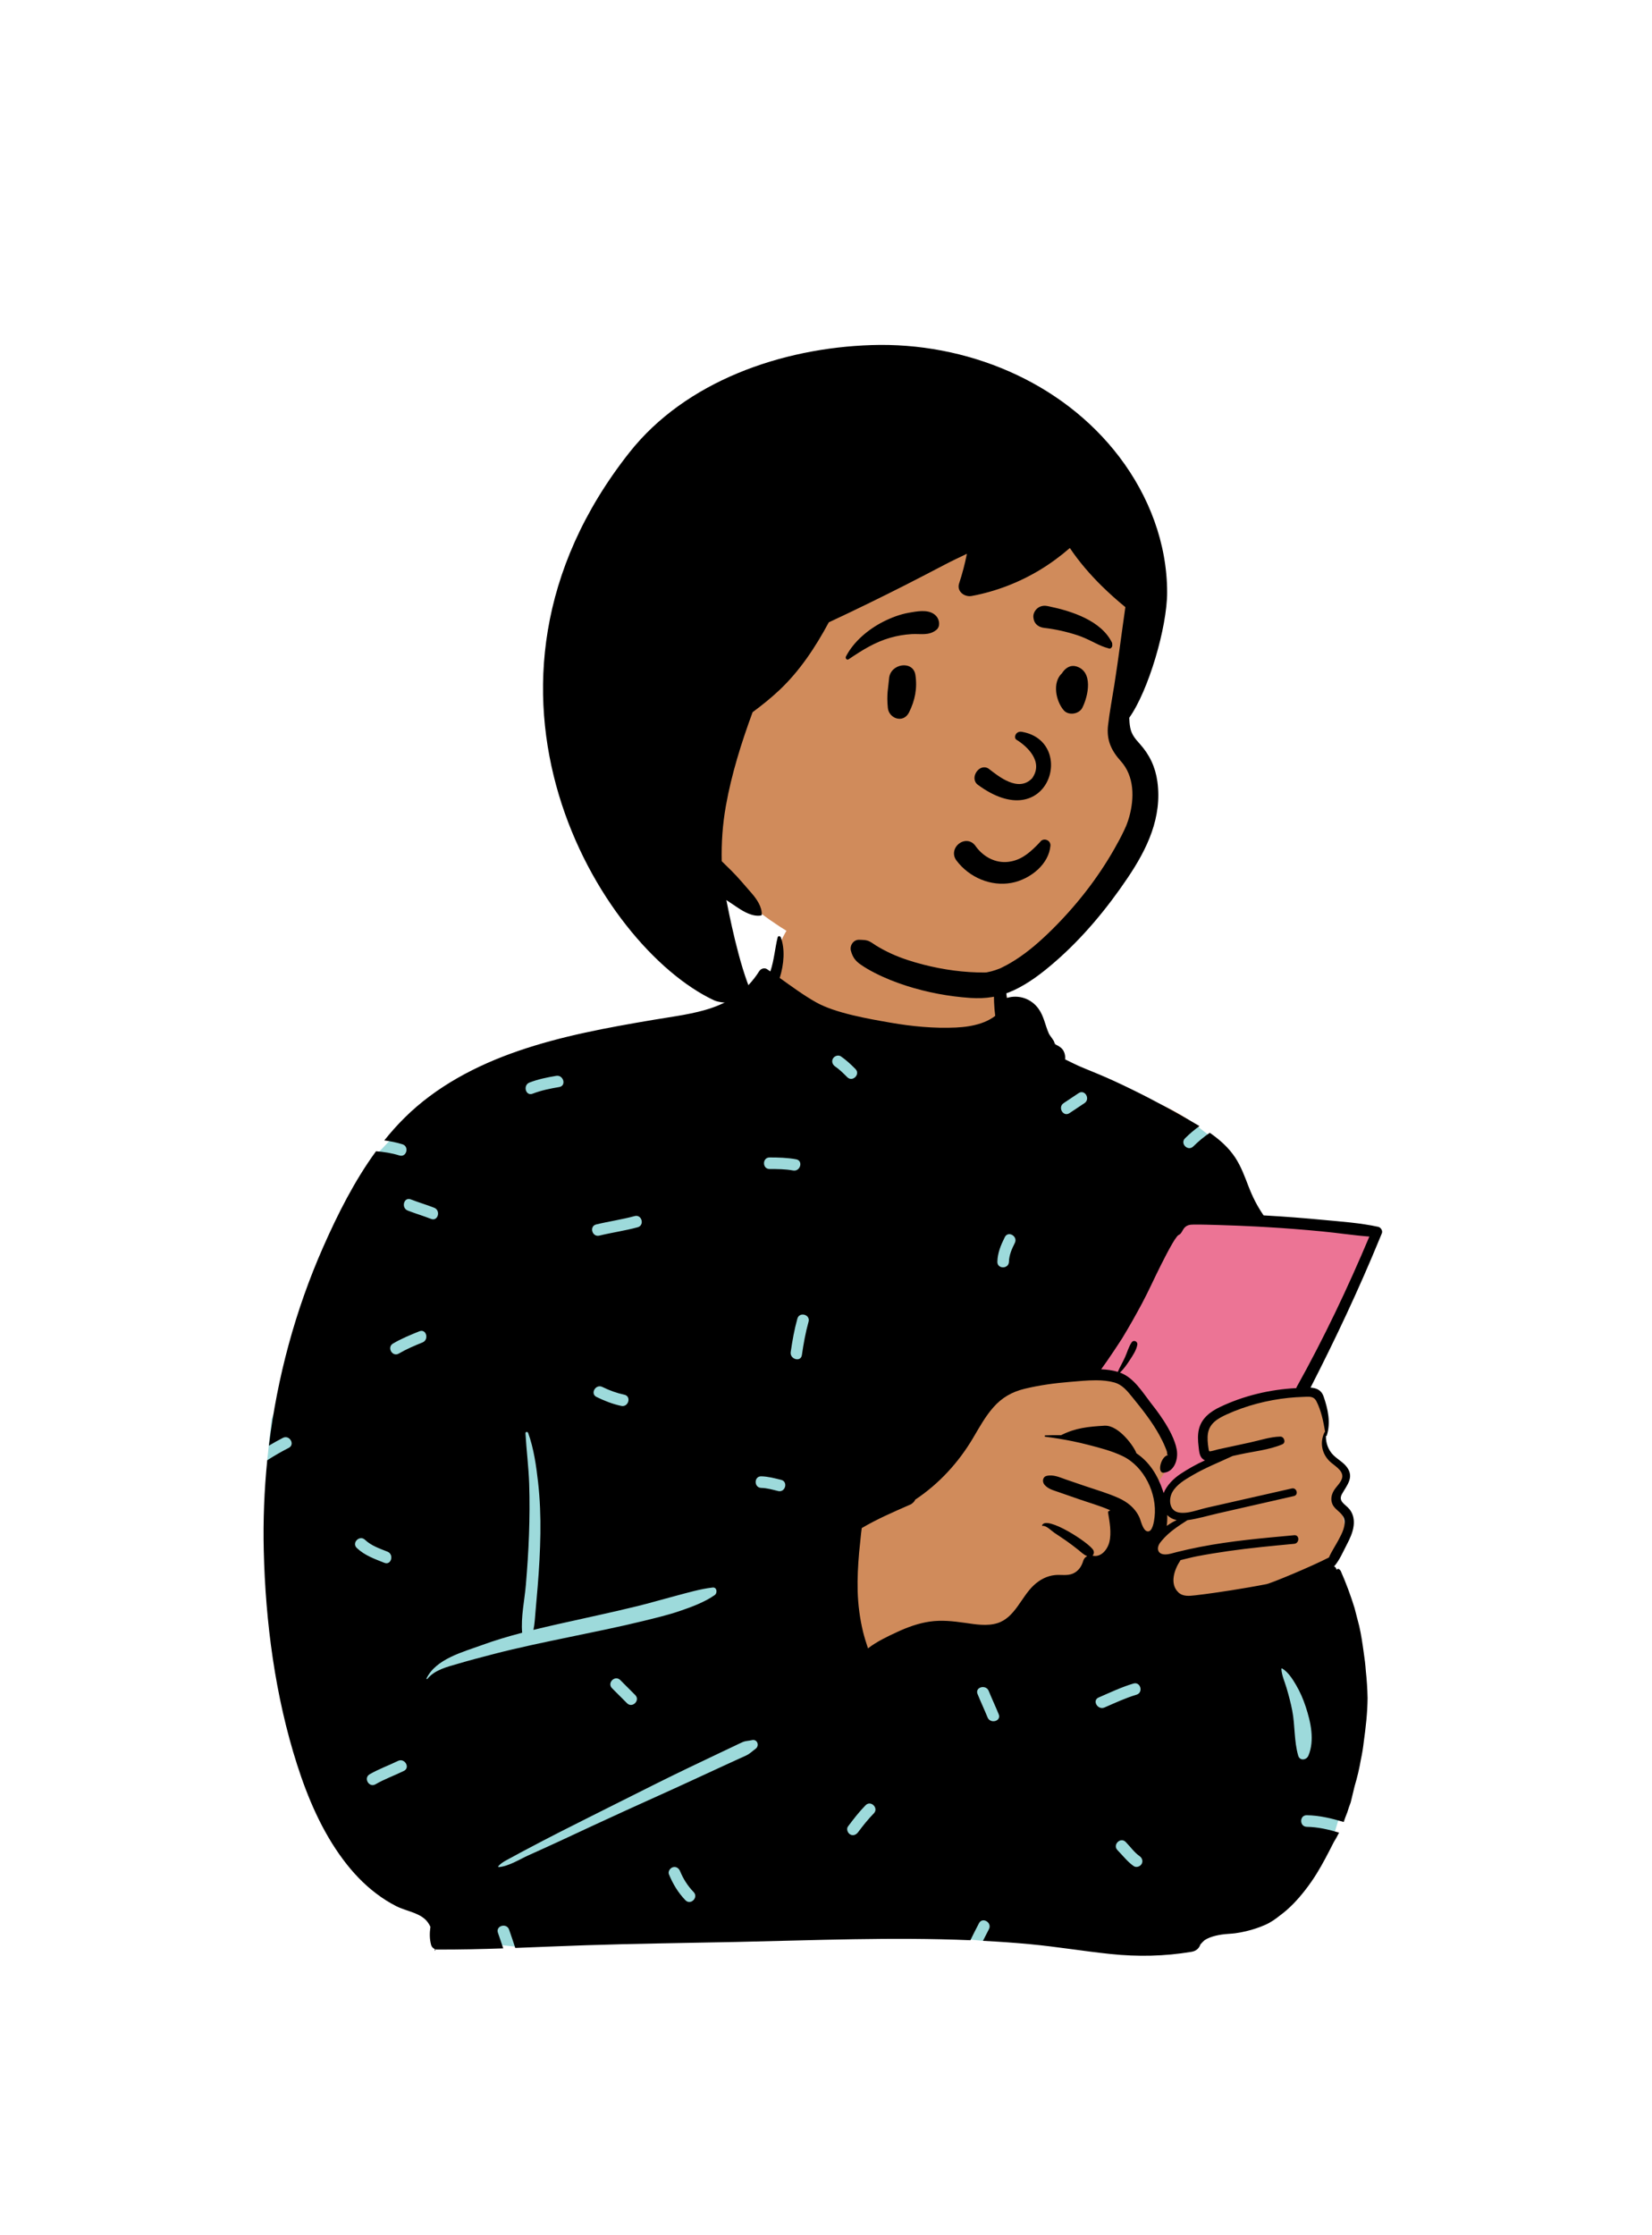 <svg width="105" height="142" viewBox="0 0 105 142" fill="none" xmlns="http://www.w3.org/2000/svg">
<path fill-rule="evenodd" clip-rule="evenodd" d="M78.888 76.936C78.086 73.823 77.348 72.504 75.923 71.422C74.59 70.41 72.644 69.561 69.805 68.94C66.848 68.423 66.764 66.886 66.022 64.415C65.806 63.672 64.734 63.474 64.272 64.01C64.206 63.939 64.138 63.875 64.068 63.817C64.131 63.462 63.615 62.447 63.633 62.108C63.812 58.571 62.656 56.795 59.769 56.135C59.141 55.991 54.877 55.907 54.264 56.076C51.588 56.816 48.954 59.166 49.357 61.996C48.517 63.094 47.695 63.764 46.399 64.118C44.38 64.374 45.394 92.973 48.9 110.107C50.404 117.459 86.365 104.946 84.74 101.264C84.97 100.589 84.55 99.848 84.74 99.151C84.877 98.646 85.228 98.438 85.405 97.938C85.653 97.236 85.383 96.293 85.103 95.576C84.988 95.218 85.314 94.834 85.405 94.469C85.835 92.749 84.85 92.9 84.141 91.75C84.152 91.747 84.336 90.926 84.335 90.93C84.444 90.344 84.172 89.593 83.934 89.103C83.774 88.773 83.43 88.566 83.089 88.604C83.433 87.436 83.868 86.465 84.335 85.34C85.162 83.357 85.949 81.282 87.136 79.487C87.623 78.752 87.23 78.076 86.443 78.026C83.895 77.865 81.376 77.498 78.888 76.936Z" fill="#D08B5B"/>
<path fill-rule="evenodd" clip-rule="evenodd" d="M74.911 77.176L69.096 87.02C69.096 87.02 70.476 87.157 71.034 87.426C71.592 87.694 74.156 90.954 74.156 90.954L74.563 92.749L73.598 94.196L73.974 95.104C73.974 95.104 74.243 94.489 74.911 94.011C75.58 93.533 77.054 92.749 77.054 92.749C77.054 92.749 76.564 92.486 76.564 92.178C76.564 91.871 76.133 90.557 77.054 90.061C77.976 89.565 82.738 88.404 82.738 88.404L87.564 78.222L74.911 77.176Z" fill="#EC7495"/>
<path fill-rule="evenodd" clip-rule="evenodd" d="M48.971 64.185L67.435 67.426L75.923 71.422L77.309 72.49L69.097 87.02L56.416 89.334L53.185 97.727L53.845 107.189L74.473 104.729L83.372 103.671L85.463 112.118L85.085 115.593L84.536 117.355L62.477 123.312C62.477 123.312 51.244 122.223 49.252 122.223C47.261 122.223 32.662 123.673 32.662 123.673L29.284 123.312C29.284 123.312 21.811 115.433 20.651 112.629C19.492 109.825 16.986 92.779 16.986 92.779L17.262 90.16L23.719 73.539C23.719 73.539 24.581 72.756 25.668 71.422C26.755 70.089 48.971 64.185 48.971 64.185Z" fill="#9DDADB"/>
<path fill-rule="evenodd" clip-rule="evenodd" d="M82.39 88.195C80.721 88.279 79.05 88.676 77.541 89.395C76.923 89.69 76.364 90.115 76.2 90.815C76.117 91.172 76.137 91.542 76.181 91.903C76.215 92.176 76.223 92.525 76.46 92.71C76.501 92.741 76.544 92.765 76.589 92.783C76.032 93.034 75.502 93.336 75.031 93.647C74.6 93.932 74.157 94.37 73.959 94.865C73.942 94.808 73.926 94.756 73.909 94.706C73.57 93.705 73.048 92.884 72.227 92.333C72.133 91.992 71.132 90.528 70.201 90.583C69.182 90.643 68.363 90.718 67.441 91.186C67.105 91.179 66.77 91.183 66.439 91.198C66.382 91.2 66.385 91.278 66.439 91.284C66.708 91.318 66.977 91.356 67.245 91.4C67.884 91.502 68.521 91.632 69.144 91.793C69.891 91.987 70.665 92.181 71.363 92.519C72.718 93.175 73.556 94.891 73.384 96.385C73.356 96.63 73.261 97.37 72.921 97.294C72.634 97.229 72.52 96.63 72.42 96.408C72.151 95.819 71.667 95.434 71.086 95.173C70.404 94.867 69.674 94.659 68.967 94.418C68.567 94.281 68.167 94.144 67.765 94.007C67.355 93.867 66.965 93.672 66.527 93.771C66.263 93.831 66.233 94.146 66.381 94.326C66.607 94.601 66.942 94.682 67.266 94.796C67.695 94.945 68.123 95.094 68.551 95.243C69.213 95.473 69.906 95.668 70.551 95.949L70.531 95.995C70.479 95.981 70.417 96.033 70.427 96.098C70.524 96.693 70.658 97.382 70.509 97.979C70.391 98.452 69.976 98.976 69.437 98.837C69.522 98.76 69.553 98.626 69.496 98.503C69.282 98.046 66.484 96.243 66.235 96.913C66.226 96.936 66.252 96.954 66.272 96.95C66.485 96.906 66.841 97.269 67.011 97.384C67.257 97.55 67.507 97.712 67.75 97.882C68.016 98.068 68.275 98.263 68.528 98.465C68.727 98.623 68.877 98.788 69.105 98.868C68.986 98.925 68.891 99.031 68.85 99.166C68.747 99.519 68.549 99.818 68.204 99.974C67.842 100.136 67.434 100.034 67.053 100.074C66.534 100.126 66.081 100.373 65.703 100.725C64.908 101.467 64.51 102.775 63.399 103.126C62.735 103.335 61.999 103.203 61.327 103.108C60.577 103.002 59.846 102.919 59.091 103.029C58.367 103.135 57.683 103.385 57.022 103.691C56.403 103.977 55.718 104.302 55.169 104.729C55.056 104.38 54.941 104.035 54.855 103.678C54.651 102.836 54.54 101.978 54.513 101.112C54.489 100.288 54.535 99.46 54.605 98.64C54.64 98.23 54.696 97.822 54.731 97.412C54.74 97.309 54.758 97.199 54.772 97.088C55.753 96.509 56.784 96.066 57.823 95.609C57.826 95.608 57.829 95.606 57.831 95.605C57.864 95.59 57.895 95.576 57.927 95.563C57.926 95.561 57.925 95.559 57.923 95.557C58.042 95.484 58.125 95.388 58.175 95.279C59.672 94.285 60.924 92.929 61.857 91.347C62.248 90.684 62.625 89.997 63.137 89.416C63.681 88.796 64.329 88.428 65.129 88.236C66.065 88.011 67.03 87.877 67.989 87.801C68.513 87.759 69.098 87.695 69.669 87.698C70.066 87.7 70.456 87.734 70.813 87.833C71.342 87.978 71.651 88.381 71.984 88.788C72.301 89.178 72.617 89.57 72.913 89.977C73.194 90.362 73.459 90.761 73.689 91.179C73.827 91.429 73.955 91.687 74.063 91.953C74.1 92.047 74.15 92.154 74.173 92.252C74.196 92.35 74.154 92.454 74.264 92.454C73.809 92.461 73.506 93.597 73.959 93.57C74.595 93.533 74.915 92.77 74.791 92.092C74.568 90.884 73.366 89.424 73.128 89.115C72.603 88.431 72.061 87.54 71.22 87.222C71.208 87.218 71.195 87.213 71.183 87.21C71.428 86.977 71.621 86.7 71.806 86.417C71.996 86.126 72.224 85.792 72.286 85.447C72.326 85.227 72.053 85.102 71.923 85.294C71.734 85.575 71.643 85.93 71.502 86.239C71.359 86.552 71.184 86.848 71.046 87.163C70.713 87.061 70.354 87.014 69.989 86.999C70.45 86.374 71.238 85.17 71.333 85.015C71.769 84.299 72.184 83.561 72.581 82.821C73.01 82.02 73.377 81.186 73.787 80.376C74.02 79.916 74.255 79.453 74.514 79.007C74.603 78.855 74.699 78.702 74.807 78.563C74.829 78.535 74.855 78.512 74.88 78.486C74.909 78.471 74.938 78.453 74.955 78.444C75.104 78.358 75.156 78.159 75.261 78.033C75.429 77.83 75.626 77.806 75.878 77.803C76.415 77.797 76.955 77.819 77.491 77.833C78.28 77.856 79.068 77.887 79.856 77.928C80.094 77.941 80.332 77.954 80.57 77.969C81.716 78.037 82.861 78.126 84.003 78.236C85.014 78.332 86.024 78.49 87.036 78.566C85.666 81.82 84.148 85.016 82.428 88.101C82.411 88.132 82.398 88.163 82.39 88.195ZM74.791 96.58C74.57 96.681 74.356 96.807 74.156 96.951C74.189 96.727 74.197 96.492 74.188 96.255C74.353 96.432 74.564 96.533 74.791 96.58ZM84.22 90.981C84.205 90.983 84.19 90.991 84.183 91.007C83.877 91.637 84.005 92.342 84.504 92.836C84.765 93.094 85.335 93.385 85.317 93.808C85.301 94.151 84.928 94.438 84.769 94.721C84.621 94.984 84.566 95.273 84.684 95.559C84.836 95.924 85.26 96.07 85.406 96.429C85.59 96.885 85.291 97.435 85.081 97.831C84.886 98.199 84.634 98.566 84.466 98.955C83.344 99.536 80.798 100.591 80.492 100.65C80.118 100.723 79.744 100.792 79.368 100.856C78.647 100.981 77.925 101.097 77.201 101.199C76.788 101.257 76.375 101.315 75.962 101.36C75.601 101.398 75.194 101.451 74.903 101.179C74.317 100.63 74.645 99.711 75.016 99.156C75.024 99.145 75.024 99.135 75.021 99.126C75.371 99.044 75.72 98.948 76.067 98.881C76.737 98.752 77.41 98.644 78.085 98.547C79.471 98.349 80.867 98.218 82.26 98.087C82.605 98.053 82.609 97.51 82.26 97.542C80.258 97.725 78.246 97.899 76.271 98.285C75.776 98.381 75.284 98.49 74.796 98.612C74.564 98.669 74.317 98.759 74.075 98.761C74.06 98.761 74.045 98.761 74.031 98.76C73.557 98.746 73.488 98.34 73.748 98.002C73.78 97.96 73.813 97.919 73.847 97.879C74.308 97.33 74.881 96.964 75.472 96.585C76.134 96.494 76.794 96.294 77.442 96.146C79.041 95.782 80.641 95.417 82.242 95.053C82.555 94.982 82.422 94.499 82.108 94.57C80.893 94.845 79.678 95.121 78.463 95.396L76.685 95.799C76.33 95.879 75.886 96.04 75.468 96.099C75.262 96.127 75.062 96.131 74.882 96.088C74.299 95.95 74.27 95.222 74.521 94.789C74.803 94.303 75.335 93.999 75.807 93.724C76.625 93.246 77.496 92.903 78.346 92.507C78.497 92.473 78.648 92.44 78.799 92.407C79.677 92.214 80.68 92.119 81.507 91.764C81.755 91.659 81.619 91.269 81.374 91.275C80.733 91.288 80.062 91.517 79.435 91.652C78.757 91.799 78.078 91.946 77.399 92.092C77.331 92.107 76.928 92.236 76.867 92.207C76.829 92.189 76.815 92.055 76.802 91.966C76.76 91.675 76.73 91.37 76.775 91.078C76.875 90.423 77.421 90.115 77.973 89.864C79.202 89.305 80.551 88.955 81.893 88.815C82.202 88.783 82.511 88.763 82.822 88.753C83.188 88.742 83.489 88.677 83.674 89.037C83.965 89.604 84.125 90.334 84.22 90.981ZM82.513 111.546C82.245 110.619 82.317 109.629 82.134 108.683C82.039 108.195 81.91 107.711 81.769 107.235C81.655 106.851 81.465 106.441 81.443 106.04C81.442 106.013 81.474 105.998 81.495 106.01C81.873 106.227 82.163 106.695 82.379 107.062C82.637 107.502 82.834 107.962 82.993 108.446C83.31 109.41 83.57 110.574 83.162 111.546C83.04 111.835 82.613 111.893 82.513 111.546ZM72.056 118.563C71.657 118.285 71.366 117.895 71.027 117.551C70.694 117.213 71.215 116.692 71.548 117.03C71.837 117.323 72.088 117.69 72.428 117.927C72.591 118.041 72.667 118.248 72.56 118.431C72.465 118.593 72.219 118.677 72.056 118.563ZM69.829 107.851C70.558 107.535 71.275 107.192 72.038 106.965C72.494 106.829 72.687 107.54 72.234 107.675C71.531 107.884 70.872 108.196 70.201 108.486C69.77 108.673 69.396 108.038 69.829 107.851ZM62.132 107.63C61.954 107.19 62.666 107 62.842 107.434C63.044 107.933 63.276 108.42 63.478 108.919C63.656 109.359 62.944 109.549 62.768 109.115C62.566 108.616 62.334 108.129 62.132 107.63ZM54.535 116.416C54.416 116.574 54.218 116.66 54.031 116.548C53.874 116.454 53.779 116.204 53.899 116.044C54.25 115.576 54.605 115.114 55.017 114.697C55.35 114.358 55.871 114.88 55.537 115.217C55.17 115.59 54.848 115.998 54.535 116.416ZM53.449 67.119C53.786 67.35 54.083 67.63 54.371 67.919C54.707 68.255 54.186 68.775 53.851 68.44C53.607 68.197 53.362 67.95 53.077 67.755C52.912 67.642 52.838 67.433 52.945 67.251C53.04 67.088 53.284 67.007 53.449 67.119ZM64.502 78.972C64.311 79.355 64.139 79.731 64.128 80.166C64.116 80.639 63.38 80.64 63.392 80.166C63.406 79.596 63.615 79.103 63.866 78.601C64.078 78.176 64.713 78.549 64.502 78.972ZM68.557 69.453C68.953 69.189 69.321 69.827 68.929 70.089C68.611 70.301 68.292 70.513 67.974 70.725C67.579 70.989 67.21 70.351 67.603 70.089C67.921 69.877 68.239 69.665 68.557 69.453ZM50.967 86.097C50.899 86.565 50.19 86.365 50.257 85.902C50.36 85.185 50.486 84.478 50.681 83.78C50.808 83.323 51.518 83.519 51.391 83.976C51.197 84.674 51.07 85.381 50.967 86.097ZM48.385 94.535C47.911 94.525 47.911 93.789 48.385 93.799C48.814 93.808 49.236 93.921 49.65 94.024C50.11 94.139 49.913 94.849 49.454 94.734C49.104 94.647 48.748 94.543 48.385 94.535ZM47.432 111.533C47.269 111.612 47.102 111.683 46.938 111.758C46.608 111.909 46.279 112.06 45.949 112.211C45.263 112.526 44.578 112.843 43.893 113.16C42.521 113.795 41.139 114.407 39.764 115.036C38.363 115.676 36.965 116.325 35.568 116.978C34.91 117.285 34.247 117.581 33.586 117.88C33.02 118.136 32.321 118.583 31.7 118.626C31.668 118.628 31.657 118.587 31.675 118.567C31.91 118.3 32.284 118.144 32.593 117.971C32.907 117.794 33.228 117.627 33.548 117.458C34.214 117.105 34.88 116.755 35.553 116.414C36.897 115.733 38.245 115.058 39.592 114.383C40.966 113.694 42.339 113.001 43.725 112.337C44.378 112.024 45.032 111.713 45.685 111.402C46.039 111.234 46.394 111.066 46.748 110.898C46.901 110.825 47.053 110.747 47.209 110.682C47.417 110.596 47.575 110.614 47.79 110.561C48.139 110.475 48.291 110.919 48.022 111.113C47.801 111.273 47.685 111.409 47.432 111.533ZM42.517 119.086C42.441 118.902 42.599 118.679 42.774 118.633C42.983 118.577 43.151 118.705 43.227 118.89C43.429 119.381 43.716 119.832 44.086 120.212C44.417 120.552 43.897 121.074 43.566 120.733C43.102 120.256 42.769 119.698 42.517 119.086ZM38.9 107.262C38.565 106.926 39.085 106.406 39.421 106.741L40.375 107.696C40.711 108.032 40.19 108.552 39.855 108.217L38.9 107.262ZM29.11 105.706C28.424 105.907 27.624 106.092 27.156 106.678C27.133 106.706 27.095 106.669 27.108 106.641C27.707 105.399 29.424 104.963 30.613 104.528C31.454 104.22 32.317 103.965 33.188 103.737C33.1 102.744 33.34 101.68 33.424 100.692C33.513 99.637 33.585 98.579 33.622 97.521C33.66 96.441 33.67 95.354 33.634 94.274C33.599 93.198 33.459 92.136 33.398 91.063C33.392 90.96 33.536 90.955 33.568 91.04C33.929 92.035 34.083 93.138 34.201 94.187C34.322 95.268 34.362 96.346 34.347 97.433C34.331 98.55 34.266 99.666 34.176 100.78C34.134 101.308 34.085 101.835 34.039 102.363C34.004 102.766 33.987 103.165 33.905 103.555C34.43 103.427 34.956 103.305 35.48 103.186C37.152 102.809 38.831 102.459 40.496 102.05C41.314 101.85 42.119 101.61 42.933 101.397C43.699 101.196 44.508 100.953 45.294 100.864C45.575 100.832 45.611 101.216 45.425 101.346C44.786 101.795 43.937 102.108 43.198 102.359C42.457 102.611 41.687 102.793 40.927 102.98C39.343 103.37 37.744 103.688 36.147 104.02C34.553 104.352 32.955 104.681 31.378 105.09C30.619 105.287 29.863 105.485 29.11 105.706ZM25.35 85.999C24.94 86.24 24.57 85.603 24.979 85.363C25.513 85.049 26.083 84.814 26.657 84.584C27.098 84.407 27.287 85.12 26.853 85.294C26.337 85.501 25.831 85.717 25.35 85.999ZM23.866 113.366C23.455 113.604 23.085 112.967 23.494 112.73C24.07 112.396 24.7 112.173 25.297 111.881C25.721 111.673 26.094 112.309 25.669 112.517C25.072 112.809 24.442 113.032 23.866 113.366ZM23.198 97.831C23.596 98.209 24.126 98.387 24.626 98.585C25.062 98.758 24.871 99.47 24.431 99.295C23.808 99.048 23.173 98.823 22.678 98.352C22.333 98.025 22.855 97.505 23.198 97.831ZM27.595 76.734C28.032 76.906 27.841 77.618 27.399 77.445C26.91 77.252 26.405 77.106 25.915 76.914C25.478 76.743 25.669 76.031 26.111 76.204C26.6 76.396 27.106 76.542 27.595 76.734ZM35.352 68.355C35.816 68.276 36.014 68.986 35.547 69.065C34.969 69.163 34.4 69.277 33.851 69.489C33.408 69.661 33.218 68.948 33.655 68.779C34.204 68.567 34.773 68.452 35.352 68.355ZM37.915 88.757C37.489 88.548 37.862 87.913 38.286 88.121C38.733 88.341 39.196 88.51 39.683 88.614C40.147 88.713 39.949 89.423 39.487 89.325C38.939 89.208 38.417 89.004 37.915 88.757ZM40.335 77.265C40.794 77.139 40.987 77.85 40.531 77.975C39.728 78.195 38.901 78.309 38.092 78.505C37.631 78.617 37.436 77.906 37.896 77.795C38.705 77.599 39.532 77.485 40.335 77.265ZM50.604 73.658C51.07 73.744 50.871 74.454 50.408 74.368C49.915 74.277 49.415 74.276 48.915 74.275C48.441 74.275 48.442 73.539 48.915 73.539C49.483 73.539 50.044 73.555 50.604 73.658ZM84.093 77.507C82.89 77.391 81.686 77.299 80.479 77.23C80.423 77.227 80.368 77.224 80.311 77.221C80.305 77.208 80.297 77.196 80.288 77.183C79.894 76.605 79.605 76.027 79.353 75.373C79.113 74.751 78.88 74.109 78.51 73.547C78.088 72.907 77.518 72.407 76.894 71.973C76.515 72.227 76.164 72.526 75.842 72.842C75.504 73.175 74.983 72.654 75.322 72.321C75.607 72.04 75.912 71.78 76.235 71.546C75.862 71.32 75.483 71.107 75.112 70.895C73.723 70.103 72.301 69.37 70.85 68.699C70.175 68.387 69.492 68.11 68.805 67.829C68.434 67.678 68.069 67.484 67.699 67.309C67.726 67.047 67.647 66.755 67.447 66.582C67.299 66.456 67.184 66.409 67.007 66.32C66.967 66.306 66.943 66.298 66.932 66.293C66.941 66.295 66.965 66.303 67.004 66.315C67.098 66.359 67.105 66.346 67.026 66.278C67.022 66.129 66.728 65.814 66.661 65.66C66.427 65.132 66.354 64.574 66.009 64.094C65.533 63.432 64.734 63.181 63.99 63.406C63.913 62.609 63.892 61.778 63.592 61.067C63.584 61.048 63.557 61.039 63.545 61.061C63.232 61.594 63.206 62.188 63.182 62.803C63.159 63.38 63.181 63.97 63.256 64.544C63.208 64.581 63.16 64.616 63.109 64.65C62.872 64.806 62.616 64.927 62.347 65.016C61.835 65.186 61.299 65.259 60.762 65.285C59.377 65.351 57.949 65.212 56.587 64.974C55.209 64.734 53.097 64.373 51.871 63.683C51.062 63.228 50.316 62.673 49.559 62.135C49.833 61.251 49.903 60.301 49.627 59.554C49.594 59.465 49.454 59.448 49.427 59.554C49.254 60.267 49.204 60.983 48.974 61.688C48.97 61.698 48.966 61.709 48.962 61.719C48.891 61.67 48.819 61.622 48.747 61.574C48.581 61.465 48.356 61.547 48.257 61.703C46.667 64.209 44.15 64.352 41.506 64.8C38.613 65.29 35.706 65.818 32.925 66.777C30.265 67.694 27.722 69.029 25.709 71.023C25.253 71.475 24.826 71.956 24.424 72.458C24.813 72.507 25.199 72.584 25.581 72.704C26.032 72.845 25.838 73.556 25.385 73.414C24.895 73.26 24.4 73.184 23.899 73.146C22.531 75.019 21.464 77.142 20.541 79.232C18.772 83.239 17.62 87.507 17.09 91.852C17.381 91.677 17.677 91.511 17.981 91.356C18.403 91.142 18.775 91.777 18.352 91.992C17.883 92.231 17.428 92.494 16.986 92.779C16.794 94.681 16.719 96.595 16.764 98.506C16.872 103.062 17.487 107.752 18.877 112.098C19.559 114.232 20.463 116.348 21.81 118.151C22.419 118.967 23.111 119.704 23.927 120.318C24.322 120.616 24.739 120.883 25.18 121.107C25.748 121.398 26.488 121.494 26.978 121.906C27.139 122.041 27.263 122.22 27.357 122.421C27.303 122.804 27.296 123.188 27.401 123.571C27.434 123.691 27.524 123.788 27.636 123.835C27.638 123.869 27.638 123.901 27.638 123.932C27.638 123.947 27.66 123.951 27.663 123.936C27.667 123.907 27.672 123.879 27.676 123.849C27.712 123.861 27.75 123.867 27.789 123.867C29.187 123.872 30.587 123.838 31.986 123.791C31.878 123.459 31.761 123.13 31.648 122.798C31.495 122.347 32.207 122.156 32.358 122.602C32.49 122.99 32.628 123.375 32.75 123.764C34.25 123.708 35.75 123.641 37.247 123.592C40.43 123.486 43.613 123.451 46.798 123.383C51.743 123.279 56.724 123.064 61.677 123.274C61.849 122.91 62.04 122.555 62.222 122.196C62.437 121.773 63.072 122.146 62.858 122.568C62.732 122.817 62.601 123.063 62.476 123.312C63.48 123.364 64.482 123.433 65.482 123.527C67.188 123.687 68.878 123.972 70.583 124.149C72.316 124.329 74.011 124.297 75.731 124.01C76.04 123.959 76.222 123.772 76.297 123.54C76.3 123.539 76.302 123.537 76.304 123.534C76.392 123.431 76.475 123.346 76.561 123.271C76.663 123.205 76.773 123.149 76.903 123.099C77.145 123.007 77.397 122.951 77.653 122.913C77.935 122.871 78.22 122.867 78.502 122.832C78.739 122.802 78.971 122.756 79.203 122.701C79.62 122.602 80.016 122.472 80.41 122.3C80.753 122.15 81.063 121.934 81.356 121.699C81.962 121.256 82.486 120.691 82.945 120.104C83.212 119.76 83.463 119.404 83.691 119.033C84.089 118.39 84.427 117.723 84.77 117.049C84.894 116.85 85.007 116.646 85.111 116.437C84.442 116.24 83.766 116.079 83.057 116.068C82.583 116.06 82.583 115.324 83.057 115.331C83.871 115.344 84.64 115.534 85.405 115.761C85.442 115.662 85.478 115.562 85.511 115.461C85.602 115.25 85.677 115.034 85.74 114.815C85.777 114.715 85.814 114.616 85.85 114.516C85.933 114.172 86.016 113.827 86.1 113.481C86.266 112.929 86.398 112.368 86.495 111.8C86.576 111.426 86.638 111.05 86.68 110.669C86.809 109.745 86.914 108.823 86.922 107.89C86.911 107.314 86.874 106.74 86.811 106.168C86.784 105.779 86.739 105.393 86.679 105.009C86.6 104.438 86.521 103.872 86.39 103.309C86.291 102.928 86.193 102.547 86.094 102.165C85.849 101.371 85.559 100.592 85.224 99.83C85.206 99.782 85.113 99.677 85.057 99.677C85.015 99.676 84.956 99.714 84.975 99.766C84.977 99.77 84.979 99.776 84.981 99.781C84.961 99.737 84.943 99.693 84.924 99.65C84.907 99.609 84.843 99.528 84.793 99.529C84.79 99.529 84.787 99.529 84.784 99.53C84.796 99.521 84.808 99.509 84.82 99.495C85.151 99.104 85.365 98.589 85.602 98.136C85.798 97.762 85.983 97.368 86.036 96.945C86.083 96.575 86.02 96.209 85.787 95.909C85.522 95.567 85.023 95.407 85.3 94.913C85.615 94.352 86.078 93.865 85.617 93.227C85.382 92.901 85.01 92.723 84.734 92.44C84.416 92.113 84.265 91.676 84.274 91.229C84.293 91.24 84.319 91.235 84.328 91.207C84.595 90.401 84.402 89.515 84.128 88.73C83.979 88.303 83.663 88.186 83.296 88.165C84.887 85.058 86.375 81.9 87.701 78.67C87.745 78.564 87.789 78.459 87.832 78.353C87.896 78.194 87.76 77.983 87.603 77.948C86.456 77.697 85.261 77.617 84.093 77.507Z" fill="black"/>
<path fill-rule="evenodd" clip-rule="evenodd" d="M52.185 24.186C66.106 23.499 67.078 27.556 68.99 30.142C69.939 31.425 72.388 33.325 72.794 37.714C73.076 40.761 71.281 44.273 71.281 46.995C71.281 48.385 72.978 51.368 72.188 53.393C70.429 57.901 66.706 62.904 61.961 62.904C57.216 62.904 48.458 60.282 43.215 52.757C41.498 50.292 38.264 24.872 52.185 24.186Z" fill="#D08B5B"/>
<path fill-rule="evenodd" clip-rule="evenodd" d="M72.448 47.267C72.144 46.931 71.908 46.654 71.829 46.192C71.796 46 71.781 45.802 71.774 45.603C72.995 43.892 74.182 39.851 74.182 37.641C74.181 34.523 73.034 31.523 71.152 29.041C67.481 24.208 61.372 21.73 55.393 21.925C49.667 22.11 43.577 24.226 40.005 28.748C28.155 43.755 38.101 60.146 45.385 63.556C46.019 63.853 48.067 63.75 47.782 63.116C46.962 61.294 46.317 57.94 46.166 57.185C46.399 57.343 46.634 57.496 46.87 57.656C47.288 57.937 47.849 58.258 48.374 58.165C48.399 58.16 48.414 58.134 48.415 58.111C48.439 57.616 48.086 57.108 47.776 56.755C47.345 56.265 46.936 55.764 46.472 55.304C46.274 55.108 46.074 54.914 45.874 54.719C45.848 53.554 45.926 52.383 46.135 51.21C46.496 49.178 47.118 47.199 47.834 45.25C48.432 44.808 49.012 44.343 49.55 43.835C50.844 42.611 51.831 41.114 52.678 39.54C52.688 39.535 52.699 39.53 52.709 39.525C54.35 38.76 55.978 37.965 57.593 37.146C58.425 36.723 59.253 36.29 60.081 35.858C60.531 35.622 60.995 35.407 61.455 35.185C61.331 35.823 61.163 36.45 60.961 37.068C60.793 37.576 61.304 37.95 61.756 37.867C63.294 37.581 64.781 37.008 66.12 36.196C66.783 35.793 67.414 35.328 67.999 34.818C68.584 35.692 69.295 36.511 70.012 37.217C70.496 37.693 71.002 38.146 71.527 38.575C71.29 40.217 71.086 41.862 70.828 43.5C70.692 44.356 70.53 45.212 70.428 46.073C70.317 47.012 70.626 47.68 71.243 48.366C72.104 49.325 72.103 50.711 71.773 51.902C71.733 52.049 71.683 52.193 71.63 52.336C71.619 52.365 71.587 52.445 71.575 52.477C71.575 52.477 71.575 52.478 71.574 52.48C71.574 52.481 71.573 52.482 71.573 52.483C71.572 52.483 71.572 52.484 71.571 52.485V52.486V52.487L71.57 52.488C71.532 52.579 71.491 52.667 71.449 52.755C71.261 53.154 71.051 53.544 70.832 53.927C69.757 55.818 68.4 57.548 66.853 59.075C66.133 59.785 65.385 60.447 64.539 60.988C64.361 61.101 64.179 61.211 63.992 61.311C63.892 61.365 63.789 61.416 63.687 61.468C63.536 61.542 63.598 61.513 63.506 61.55C63.34 61.615 63.17 61.672 62.997 61.717C62.904 61.741 62.81 61.761 62.716 61.779C62.715 61.779 62.713 61.78 62.71 61.78C62.709 61.78 62.708 61.781 62.707 61.78C62.706 61.781 62.705 61.781 62.703 61.781C62.668 61.783 62.605 61.789 62.593 61.789C61.275 61.794 59.967 61.616 58.69 61.287C57.998 61.109 57.308 60.892 56.657 60.595C56.327 60.443 56.004 60.274 55.694 60.084C55.555 59.998 55.424 59.895 55.278 59.821C55.059 59.708 54.845 59.72 54.609 59.71C54.249 59.695 53.994 60.073 54.082 60.404C54.19 60.808 54.359 61.047 54.706 61.287C54.983 61.479 55.277 61.648 55.577 61.802C56.229 62.138 56.918 62.411 57.616 62.635C58.923 63.053 60.299 63.31 61.668 63.404C62.664 63.472 63.528 63.339 64.435 62.918C65.393 62.473 66.252 61.809 67.046 61.12C68.825 59.579 70.373 57.709 71.685 55.758C72.919 53.924 73.876 51.927 73.561 49.65C73.435 48.736 73.064 47.95 72.448 47.267" fill="black"/>
<path fill-rule="evenodd" clip-rule="evenodd" d="M62.365 55.883C61.746 55.631 61.194 55.21 60.791 54.672C60.651 54.485 60.614 54.287 60.644 54.106C60.677 53.903 60.797 53.719 60.961 53.596C61.125 53.472 61.331 53.411 61.529 53.442C61.702 53.469 61.874 53.563 62.01 53.76L62.038 53.799C62.278 54.124 62.591 54.39 62.947 54.562C63.291 54.727 63.675 54.805 64.072 54.76C64.829 54.674 65.351 54.265 65.905 53.709C65.974 53.638 66.043 53.566 66.112 53.492C66.156 53.426 66.216 53.383 66.283 53.36C66.358 53.335 66.442 53.337 66.52 53.364C66.594 53.39 66.661 53.439 66.706 53.505C66.748 53.567 66.772 53.645 66.765 53.733C66.714 54.309 66.413 54.824 65.985 55.228C65.51 55.676 64.88 55.987 64.287 56.095C63.634 56.215 62.968 56.129 62.365 55.883ZM64.595 46.993C65.29 47.415 66.349 48.401 65.601 49.449C64.721 50.372 63.454 49.313 62.83 48.834C62.251 48.463 61.6 49.418 62.137 49.851C66.65 53.193 68.481 47.103 64.947 46.496C64.558 46.429 64.413 46.862 64.595 46.993ZM56.509 43.105C56.586 42.151 58.038 41.935 58.182 42.879C58.312 43.724 58.159 44.5 57.779 45.261C57.415 45.988 56.501 45.649 56.432 44.987C56.339 44.1 56.462 43.698 56.509 43.105ZM67.56 42.683C67.762 42.418 68.055 42.237 68.405 42.339C69.499 42.659 69.176 44.212 68.792 44.969C68.583 45.379 67.909 45.483 67.604 45.122C67.107 44.532 66.869 43.355 67.5 42.774C67.517 42.744 67.537 42.713 67.56 42.683ZM57.763 38.932L57.936 38.902C58.471 38.81 59.135 38.721 59.514 39.151C59.714 39.379 59.783 39.803 59.514 40.021C59.039 40.405 58.515 40.256 57.947 40.288C57.478 40.315 57.028 40.393 56.577 40.522C55.588 40.805 54.781 41.321 53.936 41.889C53.825 41.963 53.712 41.821 53.765 41.717C54.253 40.761 55.198 39.976 56.145 39.497C56.651 39.242 57.204 39.03 57.763 38.932ZM66.563 38.504L66.695 38.531C68.134 38.832 70.004 39.434 70.686 40.848C70.712 41.048 70.684 41.091 70.662 41.119L70.654 41.128C70.636 41.152 70.621 41.185 70.535 41.212C70.511 41.206 70.487 41.2 70.462 41.194C70.15 41.112 69.902 40.999 69.663 40.882L69.404 40.754C69.103 40.606 68.799 40.464 68.477 40.359C67.79 40.135 67.084 39.977 66.366 39.893C66.211 39.874 66.061 39.822 65.943 39.732C65.831 39.647 65.745 39.528 65.706 39.371C65.656 39.168 65.67 39.014 65.779 38.83C65.861 38.693 65.979 38.597 66.113 38.542C66.251 38.486 66.407 38.473 66.563 38.504Z" fill="black"/>
</svg>
